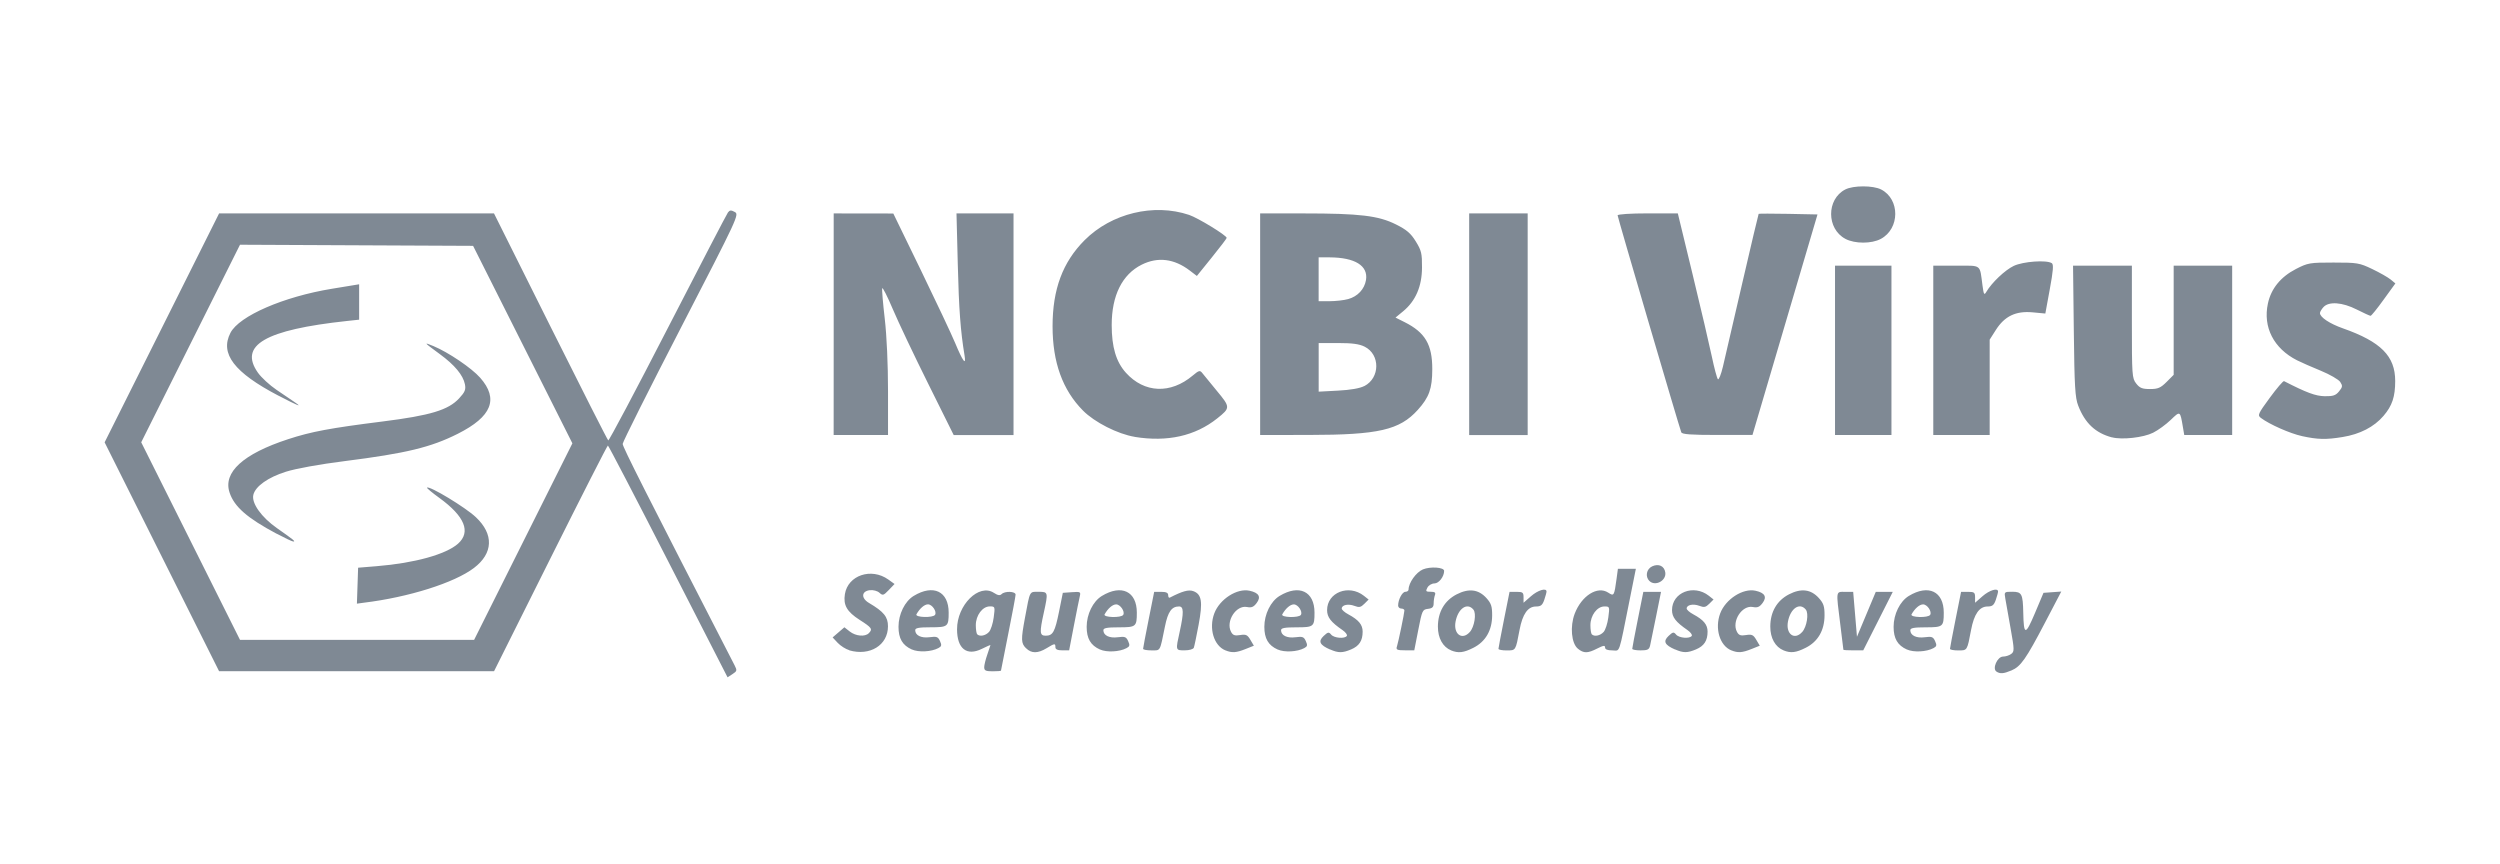 <?xml version="1.0" encoding="UTF-8" standalone="no"?>
<!-- Created with Inkscape (http://www.inkscape.org/) -->

<svg
   width="220"
   height="76"
   viewBox="0 0 58.208 20.108"
   version="1.1"
   id="svg5"
   xmlns="http://www.w3.org/2000/svg"
   xmlns:svg="http://www.w3.org/2000/svg">
  <defs
     id="defs2" />
  <path
     style="fill:#7f8994;fill-opacity:1;stroke-width:0.049"
     d="m 15.559,13.072 c -0.759,-1.484 -1.392,-2.698 -1.405,-2.699 -0.014,-5.51e-4 -0.616,1.182 -1.338,2.627 l -1.313,2.628 H 8.302 5.101 L 3.769,12.964 2.436,10.299 3.769,7.634 5.101,4.969 h 3.201 3.2 l 1.314,2.632 c 0.723,1.448 1.328,2.641 1.346,2.653 0.018,0.011 0.64,-1.163 1.384,-2.61 0.744,-1.447 1.375,-2.661 1.404,-2.699 0.042,-0.055 0.073,-0.056 0.159,-0.009 0.104,0.057 0.076,0.118 -1.251,2.687 -0.747,1.446 -1.359,2.666 -1.36,2.712 -0.002,0.069 0.527,1.115 2.606,5.156 0.061,0.119 0.057,0.135 -0.049,0.204 l -0.115,0.075 z M 12.183,12.61 13.327,10.322 12.171,8.023 11.015,5.724 8.301,5.711 5.588,5.698 4.438,7.998 3.288,10.298 4.438,12.598 5.588,14.898 H 8.313 11.039 Z m -3.859,1.026 0.014,-0.418 0.438,-0.036 c 0.876,-0.071 1.61,-0.275 1.889,-0.524 0.304,-0.272 0.156,-0.636 -0.434,-1.064 -0.169,-0.122 -0.299,-0.23 -0.289,-0.24 0.052,-0.052 0.895,0.458 1.138,0.688 0.421,0.397 0.405,0.84 -0.045,1.182 -0.455,0.346 -1.521,0.682 -2.565,0.809 L 8.31,14.055 Z M 6.439,12.426 C 5.756,12.062 5.453,11.797 5.345,11.468 5.189,10.997 5.66,10.568 6.71,10.225 7.246,10.05 7.682,9.968 8.903,9.814 10.024,9.673 10.439,9.547 10.691,9.274 10.827,9.127 10.849,9.071 10.825,8.947 10.782,8.734 10.586,8.498 10.242,8.246 9.861,7.966 9.857,7.961 10.09,8.057 c 0.347,0.144 0.891,0.512 1.09,0.738 0.436,0.495 0.272,0.905 -0.52,1.304 -0.63,0.317 -1.202,0.455 -2.635,0.637 -0.592,0.075 -1.132,0.173 -1.368,0.247 -0.416,0.131 -0.708,0.338 -0.758,0.536 -0.049,0.193 0.185,0.523 0.554,0.781 0.392,0.275 0.435,0.31 0.374,0.308 -0.025,-6.72e-4 -0.2,-0.083 -0.387,-0.183 z M 6.486,9.214 C 5.452,8.674 5.115,8.234 5.366,7.749 5.569,7.356 6.601,6.908 7.729,6.723 7.903,6.695 8.117,6.66 8.204,6.645 l 0.158,-0.026 v 0.412 0.412 l -0.28,0.03 c -1.909,0.206 -2.527,0.564 -2.077,1.204 0.078,0.111 0.273,0.291 0.434,0.4 0.161,0.109 0.347,0.235 0.414,0.281 0.205,0.139 0.093,0.095 -0.367,-0.145 z m 39.998,6.422 c -0.104,-0.066 0.021,-0.349 0.154,-0.349 0.059,0 0.144,-0.027 0.189,-0.061 0.076,-0.057 0.075,-0.097 -0.014,-0.596 -0.052,-0.294 -0.108,-0.607 -0.123,-0.694 -0.027,-0.156 -0.026,-0.158 0.163,-0.158 0.221,0 0.246,0.049 0.255,0.487 0.011,0.533 0.05,0.536 0.27,0.015 l 0.201,-0.477 0.207,-0.015 0.207,-0.015 -0.377,0.721 c -0.446,0.853 -0.567,1.025 -0.783,1.116 -0.185,0.077 -0.261,0.083 -0.349,0.027 z m -23.569,-0.099 c 0,-0.05 0.033,-0.184 0.073,-0.298 0.04,-0.114 0.073,-0.212 0.073,-0.219 0,-0.007 -0.09,0.032 -0.2,0.087 -0.352,0.174 -0.577,-0.002 -0.578,-0.454 -0.002,-0.567 0.511,-1.076 0.857,-0.85 0.092,0.06 0.141,0.068 0.18,0.03 0.076,-0.076 0.326,-0.067 0.326,0.012 0,0.036 -0.077,0.445 -0.17,0.909 -0.094,0.464 -0.17,0.851 -0.17,0.86 0,0.009 -0.088,0.016 -0.195,0.016 -0.158,0 -0.195,-0.017 -0.195,-0.091 z m 0.111,-0.822 c 0.043,-0.047 0.093,-0.2 0.111,-0.341 0.033,-0.25 0.031,-0.255 -0.091,-0.255 -0.17,0 -0.326,0.208 -0.326,0.437 0,0.099 0.015,0.195 0.032,0.212 0.06,0.06 0.195,0.033 0.273,-0.053 z m -3.253,0.423 c -0.082,-0.024 -0.202,-0.1 -0.268,-0.17 l -0.119,-0.127 0.137,-0.118 0.137,-0.118 0.125,0.098 c 0.139,0.109 0.354,0.129 0.443,0.04 0.095,-0.095 0.072,-0.129 -0.212,-0.31 -0.297,-0.19 -0.385,-0.344 -0.344,-0.6 0.07,-0.439 0.615,-0.623 1.011,-0.34 l 0.145,0.104 -0.134,0.14 c -0.123,0.128 -0.141,0.134 -0.218,0.064 -0.047,-0.043 -0.145,-0.069 -0.222,-0.06 -0.199,0.023 -0.21,0.186 -0.02,0.298 0.344,0.203 0.441,0.323 0.441,0.543 0,0.439 -0.42,0.699 -0.903,0.559 z m 1.457,-0.016 c -0.218,-0.098 -0.31,-0.256 -0.31,-0.529 0,-0.293 0.147,-0.592 0.353,-0.718 0.458,-0.278 0.815,-0.108 0.815,0.388 0,0.327 -0.018,0.342 -0.419,0.342 -0.273,0 -0.36,0.016 -0.36,0.067 0,0.122 0.139,0.19 0.336,0.164 0.164,-0.022 0.196,-0.01 0.241,0.09 0.044,0.096 0.037,0.124 -0.037,0.163 -0.164,0.088 -0.461,0.103 -0.619,0.032 z m 0.541,-0.807 c 0.047,-0.075 -0.067,-0.244 -0.164,-0.244 -0.083,0 -0.19,0.092 -0.269,0.231 -0.043,0.075 0.387,0.088 0.433,0.013 z m 2.118,0.778 c -0.117,-0.117 -0.119,-0.198 -0.025,-0.706 0.121,-0.649 0.1,-0.608 0.318,-0.608 0.224,0 0.226,0.007 0.121,0.487 -0.102,0.462 -0.096,0.535 0.043,0.535 0.169,0 0.216,-0.085 0.313,-0.565 l 0.087,-0.433 0.211,-0.015 c 0.199,-0.014 0.209,-0.009 0.184,0.097 -0.015,0.062 -0.077,0.37 -0.138,0.685 l -0.11,0.572 h -0.16 c -0.11,0 -0.16,-0.023 -0.16,-0.073 0,-0.094 -0.015,-0.092 -0.206,0.024 -0.203,0.123 -0.352,0.124 -0.476,1.82e-4 z m 1.722,0.03 c -0.218,-0.098 -0.31,-0.256 -0.31,-0.529 0,-0.293 0.147,-0.592 0.353,-0.718 0.458,-0.278 0.815,-0.108 0.815,0.388 0,0.327 -0.018,0.342 -0.419,0.342 -0.273,0 -0.36,0.016 -0.36,0.067 0,0.122 0.139,0.19 0.336,0.164 0.164,-0.022 0.196,-0.01 0.241,0.09 0.044,0.096 0.037,0.124 -0.037,0.163 -0.164,0.088 -0.461,0.103 -0.619,0.032 z m 0.541,-0.807 c 0.047,-0.075 -0.067,-0.244 -0.164,-0.244 -0.083,0 -0.19,0.092 -0.269,0.231 -0.043,0.075 0.387,0.088 0.433,0.013 z m 2.38,0.827 c -0.27,-0.109 -0.391,-0.511 -0.259,-0.862 0.125,-0.331 0.53,-0.591 0.821,-0.527 0.218,0.048 0.273,0.142 0.165,0.286 -0.07,0.093 -0.119,0.114 -0.225,0.093 -0.255,-0.05 -0.501,0.336 -0.37,0.58 0.042,0.078 0.086,0.094 0.211,0.073 0.135,-0.022 0.17,-0.005 0.238,0.111 l 0.081,0.137 -0.195,0.078 c -0.216,0.086 -0.313,0.093 -0.467,0.03 z m 1.216,-0.02 c -0.218,-0.098 -0.31,-0.256 -0.31,-0.529 0,-0.293 0.147,-0.592 0.353,-0.718 0.458,-0.278 0.815,-0.108 0.815,0.388 0,0.327 -0.018,0.342 -0.419,0.342 -0.273,0 -0.36,0.016 -0.36,0.067 0,0.122 0.139,0.19 0.336,0.164 0.164,-0.022 0.196,-0.01 0.241,0.09 0.044,0.096 0.037,0.124 -0.037,0.163 -0.164,0.088 -0.461,0.103 -0.619,0.032 z m 0.541,-0.807 c 0.047,-0.075 -0.067,-0.244 -0.164,-0.244 -0.083,0 -0.19,0.092 -0.269,0.231 -0.043,0.075 0.387,0.088 0.433,0.013 z m 0.682,0.808 c -0.244,-0.106 -0.285,-0.191 -0.153,-0.316 0.101,-0.095 0.121,-0.098 0.176,-0.032 0.068,0.082 0.32,0.102 0.365,0.029 0.016,-0.025 -0.03,-0.085 -0.1,-0.134 -0.272,-0.187 -0.36,-0.3 -0.36,-0.465 0,-0.413 0.506,-0.61 0.857,-0.334 l 0.11,0.087 -0.099,0.099 c -0.083,0.083 -0.121,0.091 -0.233,0.048 -0.144,-0.054 -0.294,-0.022 -0.294,0.063 0,0.029 0.069,0.09 0.154,0.135 0.241,0.13 0.333,0.241 0.333,0.402 0,0.212 -0.08,0.335 -0.27,0.415 -0.201,0.084 -0.295,0.084 -0.484,0.001 z m 2.818,0.02 c -0.195,-0.079 -0.311,-0.287 -0.31,-0.555 0.001,-0.342 0.154,-0.605 0.437,-0.751 0.283,-0.145 0.509,-0.117 0.693,0.087 0.11,0.122 0.134,0.193 0.133,0.403 -0.001,0.349 -0.153,0.611 -0.436,0.754 -0.229,0.116 -0.35,0.13 -0.518,0.062 z m 0.432,-0.427 c 0.109,-0.121 0.159,-0.434 0.084,-0.524 -0.143,-0.173 -0.357,-0.027 -0.415,0.281 -0.054,0.29 0.152,0.441 0.33,0.243 z m 2.517,0.386 c -0.151,-0.123 -0.187,-0.517 -0.074,-0.814 0.161,-0.42 0.531,-0.654 0.78,-0.491 0.135,0.088 0.14,0.08 0.195,-0.323 l 0.031,-0.231 h 0.209 0.209 l -0.139,0.694 c -0.272,1.355 -0.221,1.205 -0.411,1.205 -0.11,0 -0.167,-0.023 -0.167,-0.068 0,-0.054 -0.038,-0.048 -0.181,0.024 -0.225,0.115 -0.315,0.116 -0.453,0.004 z m 0.598,-0.387 c 0.043,-0.047 0.093,-0.2 0.111,-0.341 0.033,-0.25 0.031,-0.255 -0.091,-0.255 -0.17,0 -0.326,0.208 -0.326,0.437 0,0.099 0.015,0.195 0.032,0.212 0.06,0.06 0.195,0.033 0.273,-0.053 z m 1.666,0.407 c -0.244,-0.106 -0.285,-0.191 -0.153,-0.316 0.101,-0.095 0.121,-0.098 0.176,-0.032 0.068,0.082 0.32,0.102 0.365,0.029 0.015,-0.025 -0.03,-0.085 -0.1,-0.134 -0.272,-0.187 -0.36,-0.3 -0.36,-0.465 0,-0.413 0.506,-0.61 0.857,-0.334 l 0.11,0.087 -0.099,0.099 c -0.083,0.083 -0.121,0.091 -0.233,0.048 -0.144,-0.054 -0.294,-0.022 -0.294,0.063 0,0.029 0.069,0.09 0.154,0.135 0.241,0.13 0.333,0.241 0.333,0.402 0,0.212 -0.08,0.335 -0.27,0.415 -0.201,0.084 -0.295,0.084 -0.484,0.001 z m 1.309,0.02 c -0.27,-0.109 -0.391,-0.511 -0.259,-0.862 0.125,-0.331 0.53,-0.591 0.821,-0.527 0.218,0.048 0.273,0.142 0.165,0.286 -0.07,0.093 -0.119,0.114 -0.225,0.093 -0.255,-0.05 -0.501,0.336 -0.37,0.58 0.042,0.078 0.086,0.094 0.211,0.073 0.135,-0.022 0.17,-0.005 0.238,0.111 l 0.081,0.137 -0.195,0.078 c -0.216,0.086 -0.313,0.093 -0.467,0.03 z m 1.217,0 c -0.195,-0.079 -0.311,-0.287 -0.31,-0.555 0.001,-0.342 0.154,-0.605 0.437,-0.751 0.283,-0.145 0.509,-0.117 0.693,0.087 0.11,0.122 0.134,0.193 0.133,0.403 -0.001,0.349 -0.153,0.611 -0.436,0.754 -0.229,0.116 -0.35,0.13 -0.518,0.062 z m 0.432,-0.427 c 0.109,-0.121 0.159,-0.434 0.084,-0.524 -0.143,-0.173 -0.357,-0.027 -0.415,0.281 -0.054,0.29 0.152,0.441 0.33,0.243 z m 2.439,0.407 c -0.218,-0.098 -0.31,-0.256 -0.31,-0.529 0,-0.293 0.147,-0.592 0.353,-0.718 0.458,-0.278 0.815,-0.108 0.815,0.388 0,0.327 -0.018,0.342 -0.419,0.342 -0.273,0 -0.36,0.016 -0.36,0.067 0,0.122 0.139,0.19 0.336,0.164 0.164,-0.022 0.196,-0.01 0.241,0.09 0.044,0.096 0.037,0.124 -0.037,0.163 -0.164,0.088 -0.461,0.103 -0.619,0.032 z m 0.541,-0.807 c 0.047,-0.075 -0.067,-0.244 -0.164,-0.244 -0.083,0 -0.19,0.092 -0.269,0.231 -0.043,0.075 0.387,0.088 0.433,0.013 z m -18.325,0.79 c -1.9e-5,-0.02 0.058,-0.327 0.129,-0.681 l 0.129,-0.645 h 0.163 c 0.117,0 0.163,0.022 0.163,0.077 0,0.042 0.016,0.069 0.037,0.058 0.293,-0.151 0.436,-0.191 0.546,-0.152 0.198,0.07 0.226,0.246 0.126,0.782 -0.049,0.261 -0.099,0.503 -0.112,0.536 -0.013,0.034 -0.105,0.061 -0.212,0.061 -0.216,0 -0.214,0.006 -0.116,-0.438 0.097,-0.443 0.094,-0.584 -0.015,-0.584 -0.173,0 -0.26,0.122 -0.329,0.465 -0.122,0.6 -0.099,0.558 -0.314,0.558 -0.107,0 -0.194,-0.016 -0.194,-0.036 z m 5.909,-0.049 c 0.036,-0.115 0.175,-0.786 0.175,-0.843 0,-0.025 -0.033,-0.045 -0.073,-0.045 -0.04,0 -0.073,-0.031 -0.073,-0.07 0,-0.138 0.096,-0.32 0.169,-0.32 0.041,0 0.074,-0.024 0.074,-0.053 0,-0.155 0.176,-0.402 0.333,-0.468 0.174,-0.073 0.495,-0.05 0.495,0.034 0,0.133 -0.123,0.292 -0.225,0.292 -0.062,0 -0.135,0.043 -0.164,0.097 -0.046,0.086 -0.037,0.097 0.076,0.097 0.097,0 0.121,0.019 0.099,0.077 -0.016,0.042 -0.03,0.129 -0.03,0.191 0,0.088 -0.03,0.118 -0.133,0.13 -0.127,0.015 -0.137,0.036 -0.225,0.49 l -0.093,0.475 h -0.216 c -0.183,0 -0.212,-0.013 -0.19,-0.085 z m 2.365,0.049 c -2e-5,-0.02 0.058,-0.327 0.129,-0.681 l 0.129,-0.645 h 0.163 c 0.144,0 0.163,0.015 0.163,0.127 v 0.127 l 0.172,-0.151 c 0.161,-0.142 0.363,-0.203 0.363,-0.11 0,0.023 -0.024,0.11 -0.053,0.195 -0.043,0.123 -0.08,0.153 -0.191,0.153 -0.191,0 -0.314,0.175 -0.384,0.546 -0.092,0.487 -0.086,0.477 -0.299,0.477 -0.105,0 -0.191,-0.016 -0.191,-0.036 z m 3.115,0 c -2e-5,-0.02 0.058,-0.327 0.129,-0.681 l 0.129,-0.645 h 0.206 0.206 l -0.115,0.572 c -0.063,0.315 -0.126,0.621 -0.14,0.681 -0.021,0.091 -0.059,0.11 -0.22,0.11 -0.107,0 -0.194,-0.016 -0.194,-0.036 z m 4.916,0.023 c 0,-0.008 -0.033,-0.276 -0.073,-0.596 -0.1,-0.799 -0.107,-0.753 0.114,-0.753 h 0.187 l 0.044,0.523 0.044,0.523 0.219,-0.523 0.219,-0.523 h 0.198 0.198 l -0.344,0.681 -0.344,0.681 -0.231,1.88e-4 c -0.127,1.41e-4 -0.231,-0.006 -0.231,-0.014 z m 2.482,-0.023 c -2.1e-5,-0.02 0.058,-0.327 0.129,-0.681 l 0.129,-0.645 h 0.163 c 0.144,0 0.163,0.015 0.163,0.127 v 0.127 l 0.172,-0.151 c 0.161,-0.142 0.363,-0.203 0.363,-0.11 0,0.023 -0.024,0.11 -0.053,0.195 -0.043,0.123 -0.08,0.153 -0.191,0.153 -0.191,0 -0.314,0.175 -0.384,0.546 -0.092,0.487 -0.086,0.477 -0.299,0.477 -0.105,0 -0.191,-0.016 -0.191,-0.036 z m -6.999,-1.579 c -0.103,-0.103 -0.069,-0.28 0.067,-0.342 0.15,-0.068 0.281,-0.006 0.303,0.143 0.029,0.192 -0.235,0.333 -0.37,0.198 z M 26.42,10.171 C 26.025,10.106 25.485,9.832 25.215,9.559 24.74,9.08 24.507,8.434 24.507,7.597 c 0,-0.862 0.236,-1.494 0.747,-2.006 0.625,-0.625 1.61,-0.863 2.431,-0.588 0.208,0.07 0.876,0.478 0.876,0.536 0,0.015 -0.156,0.22 -0.347,0.456 L 27.867,6.425 27.703,6.3 C 27.339,6.022 26.958,5.975 26.583,6.162 c -0.454,0.226 -0.699,0.718 -0.699,1.404 0,0.516 0.102,0.858 0.331,1.113 0.429,0.475 1.04,0.5 1.557,0.064 0.141,-0.119 0.167,-0.126 0.219,-0.06 0.032,0.041 0.186,0.229 0.342,0.418 0.316,0.381 0.316,0.395 0.009,0.64 -0.516,0.411 -1.162,0.555 -1.923,0.431 z m 22.754,0.013 C 48.789,10.082 48.545,9.853 48.387,9.444 48.315,9.26 48.3,8.999 48.285,7.707 l -0.018,-1.521 h 0.685 0.685 V 7.494 c 0,1.249 0.004,1.313 0.101,1.436 0.082,0.105 0.141,0.128 0.321,0.128 0.186,0 0.246,-0.026 0.386,-0.165 L 50.61,8.727 V 7.456 6.186 h 0.681 0.681 v 1.971 1.971 h -0.558 -0.558 l -0.031,-0.183 c -0.065,-0.385 -0.061,-0.382 -0.283,-0.169 -0.111,0.107 -0.296,0.242 -0.411,0.299 -0.228,0.114 -0.723,0.169 -0.959,0.107 z m 4.425,-0.03 c -0.277,-0.06 -0.759,-0.273 -0.959,-0.424 -0.081,-0.061 -0.067,-0.094 0.209,-0.47 0.163,-0.222 0.312,-0.396 0.331,-0.386 0.524,0.269 0.736,0.348 0.948,0.351 0.195,0.003 0.256,-0.018 0.333,-0.113 0.083,-0.102 0.086,-0.129 0.027,-0.219 C 54.45,8.836 54.247,8.719 54.036,8.632 53.825,8.546 53.576,8.436 53.483,8.389 52.94,8.114 52.685,7.618 52.804,7.067 52.878,6.721 53.1,6.447 53.457,6.263 53.736,6.12 53.776,6.113 54.333,6.113 c 0.553,0 0.601,0.008 0.9,0.151 0.174,0.083 0.366,0.193 0.428,0.243 l 0.111,0.092 -0.273,0.377 C 55.35,7.184 55.212,7.354 55.194,7.353 55.176,7.353 55.032,7.287 54.874,7.207 54.536,7.036 54.222,7.013 54.097,7.151 c -0.044,0.049 -0.081,0.111 -0.081,0.138 0,0.097 0.226,0.247 0.535,0.356 0.885,0.312 1.217,0.646 1.217,1.226 -5.52e-4,0.368 -0.07,0.577 -0.273,0.813 -0.219,0.256 -0.548,0.426 -0.951,0.491 -0.391,0.064 -0.576,0.059 -0.947,-0.021 z M 19.411,7.549 V 4.969 l 0.694,0.001 0.694,0.001 0.644,1.325 c 0.354,0.729 0.712,1.489 0.796,1.69 0.179,0.431 0.26,0.538 0.219,0.292 -0.094,-0.565 -0.132,-1.08 -0.158,-2.129 l -0.03,-1.18 h 0.664 0.664 v 2.58 2.58 H 22.901 22.205 L 21.611,8.933 C 21.284,8.276 20.914,7.496 20.788,7.199 20.662,6.902 20.551,6.683 20.541,6.712 c -0.01,0.029 0.017,0.348 0.059,0.71 0.046,0.396 0.076,1.064 0.076,1.682 v 1.024 h -0.633 -0.633 z m 9.929,0 V 4.969 h 1.011 c 1.309,0 1.742,0.052 2.151,0.256 0.25,0.125 0.345,0.206 0.462,0.396 0.131,0.212 0.147,0.28 0.145,0.608 -0.002,0.439 -0.149,0.779 -0.439,1.018 l -0.178,0.147 0.213,0.107 c 0.478,0.24 0.644,0.523 0.643,1.094 -8.06e-4,0.454 -0.072,0.654 -0.337,0.948 -0.424,0.469 -0.912,0.582 -2.539,0.584 l -1.132,0.001 z m 2.426,1.44 c 0.368,-0.19 0.372,-0.735 0.008,-0.917 -0.125,-0.063 -0.289,-0.085 -0.621,-0.085 l -0.45,-7.4e-5 v 0.566 0.566 l 0.45,-0.024 c 0.29,-0.015 0.508,-0.053 0.612,-0.107 z M 31.388,6.964 C 31.611,6.903 31.77,6.732 31.805,6.518 31.858,6.187 31.549,5.995 30.958,5.992 l -0.256,-0.001 v 0.511 0.511 l 0.256,-1.815e-4 c 0.141,-1.545e-4 0.334,-0.022 0.43,-0.049 z m 2.819,0.584 V 4.969 h 0.681 0.681 v 2.58 2.58 h -0.681 -0.681 z m 4.939,2.519 c -0.057,-0.152 -1.483,-5.012 -1.483,-5.053 0,-0.026 0.295,-0.046 0.701,-0.046 h 0.701 l 0.345,1.424 c 0.19,0.783 0.391,1.643 0.447,1.91 0.056,0.268 0.12,0.505 0.141,0.527 0.021,0.022 0.073,-0.109 0.117,-0.292 0.043,-0.183 0.245,-1.055 0.449,-1.938 0.204,-0.883 0.377,-1.612 0.383,-1.62 0.007,-0.007 0.318,-0.007 0.691,0 l 0.679,0.014 -0.757,2.567 -0.757,2.567 -0.817,1.88e-4 c -0.609,1.41e-4 -0.823,-0.015 -0.839,-0.061 z M 42.725,8.157 V 6.186 h 0.657 0.657 v 1.971 1.971 h -0.657 -0.657 z m 2.288,0 V 6.186 h 0.534 c 0.603,0 0.544,-0.045 0.612,0.462 0.028,0.211 0.04,0.231 0.088,0.149 0.127,-0.217 0.439,-0.512 0.641,-0.607 0.22,-0.103 0.76,-0.142 0.884,-0.063 0.045,0.028 0.034,0.171 -0.046,0.605 L 47.622,7.3 47.325,7.272 c -0.39,-0.036 -0.651,0.089 -0.855,0.41 l -0.144,0.226 v 1.11 1.11 H 45.67 45.013 Z M 42.967,5.561 c -0.441,-0.232 -0.444,-0.922 -0.004,-1.149 0.188,-0.097 0.649,-0.097 0.837,0 0.441,0.228 0.436,0.912 -0.008,1.15 -0.216,0.116 -0.604,0.116 -0.825,-3.696e-4 z"
     id="path836" />
</svg>
